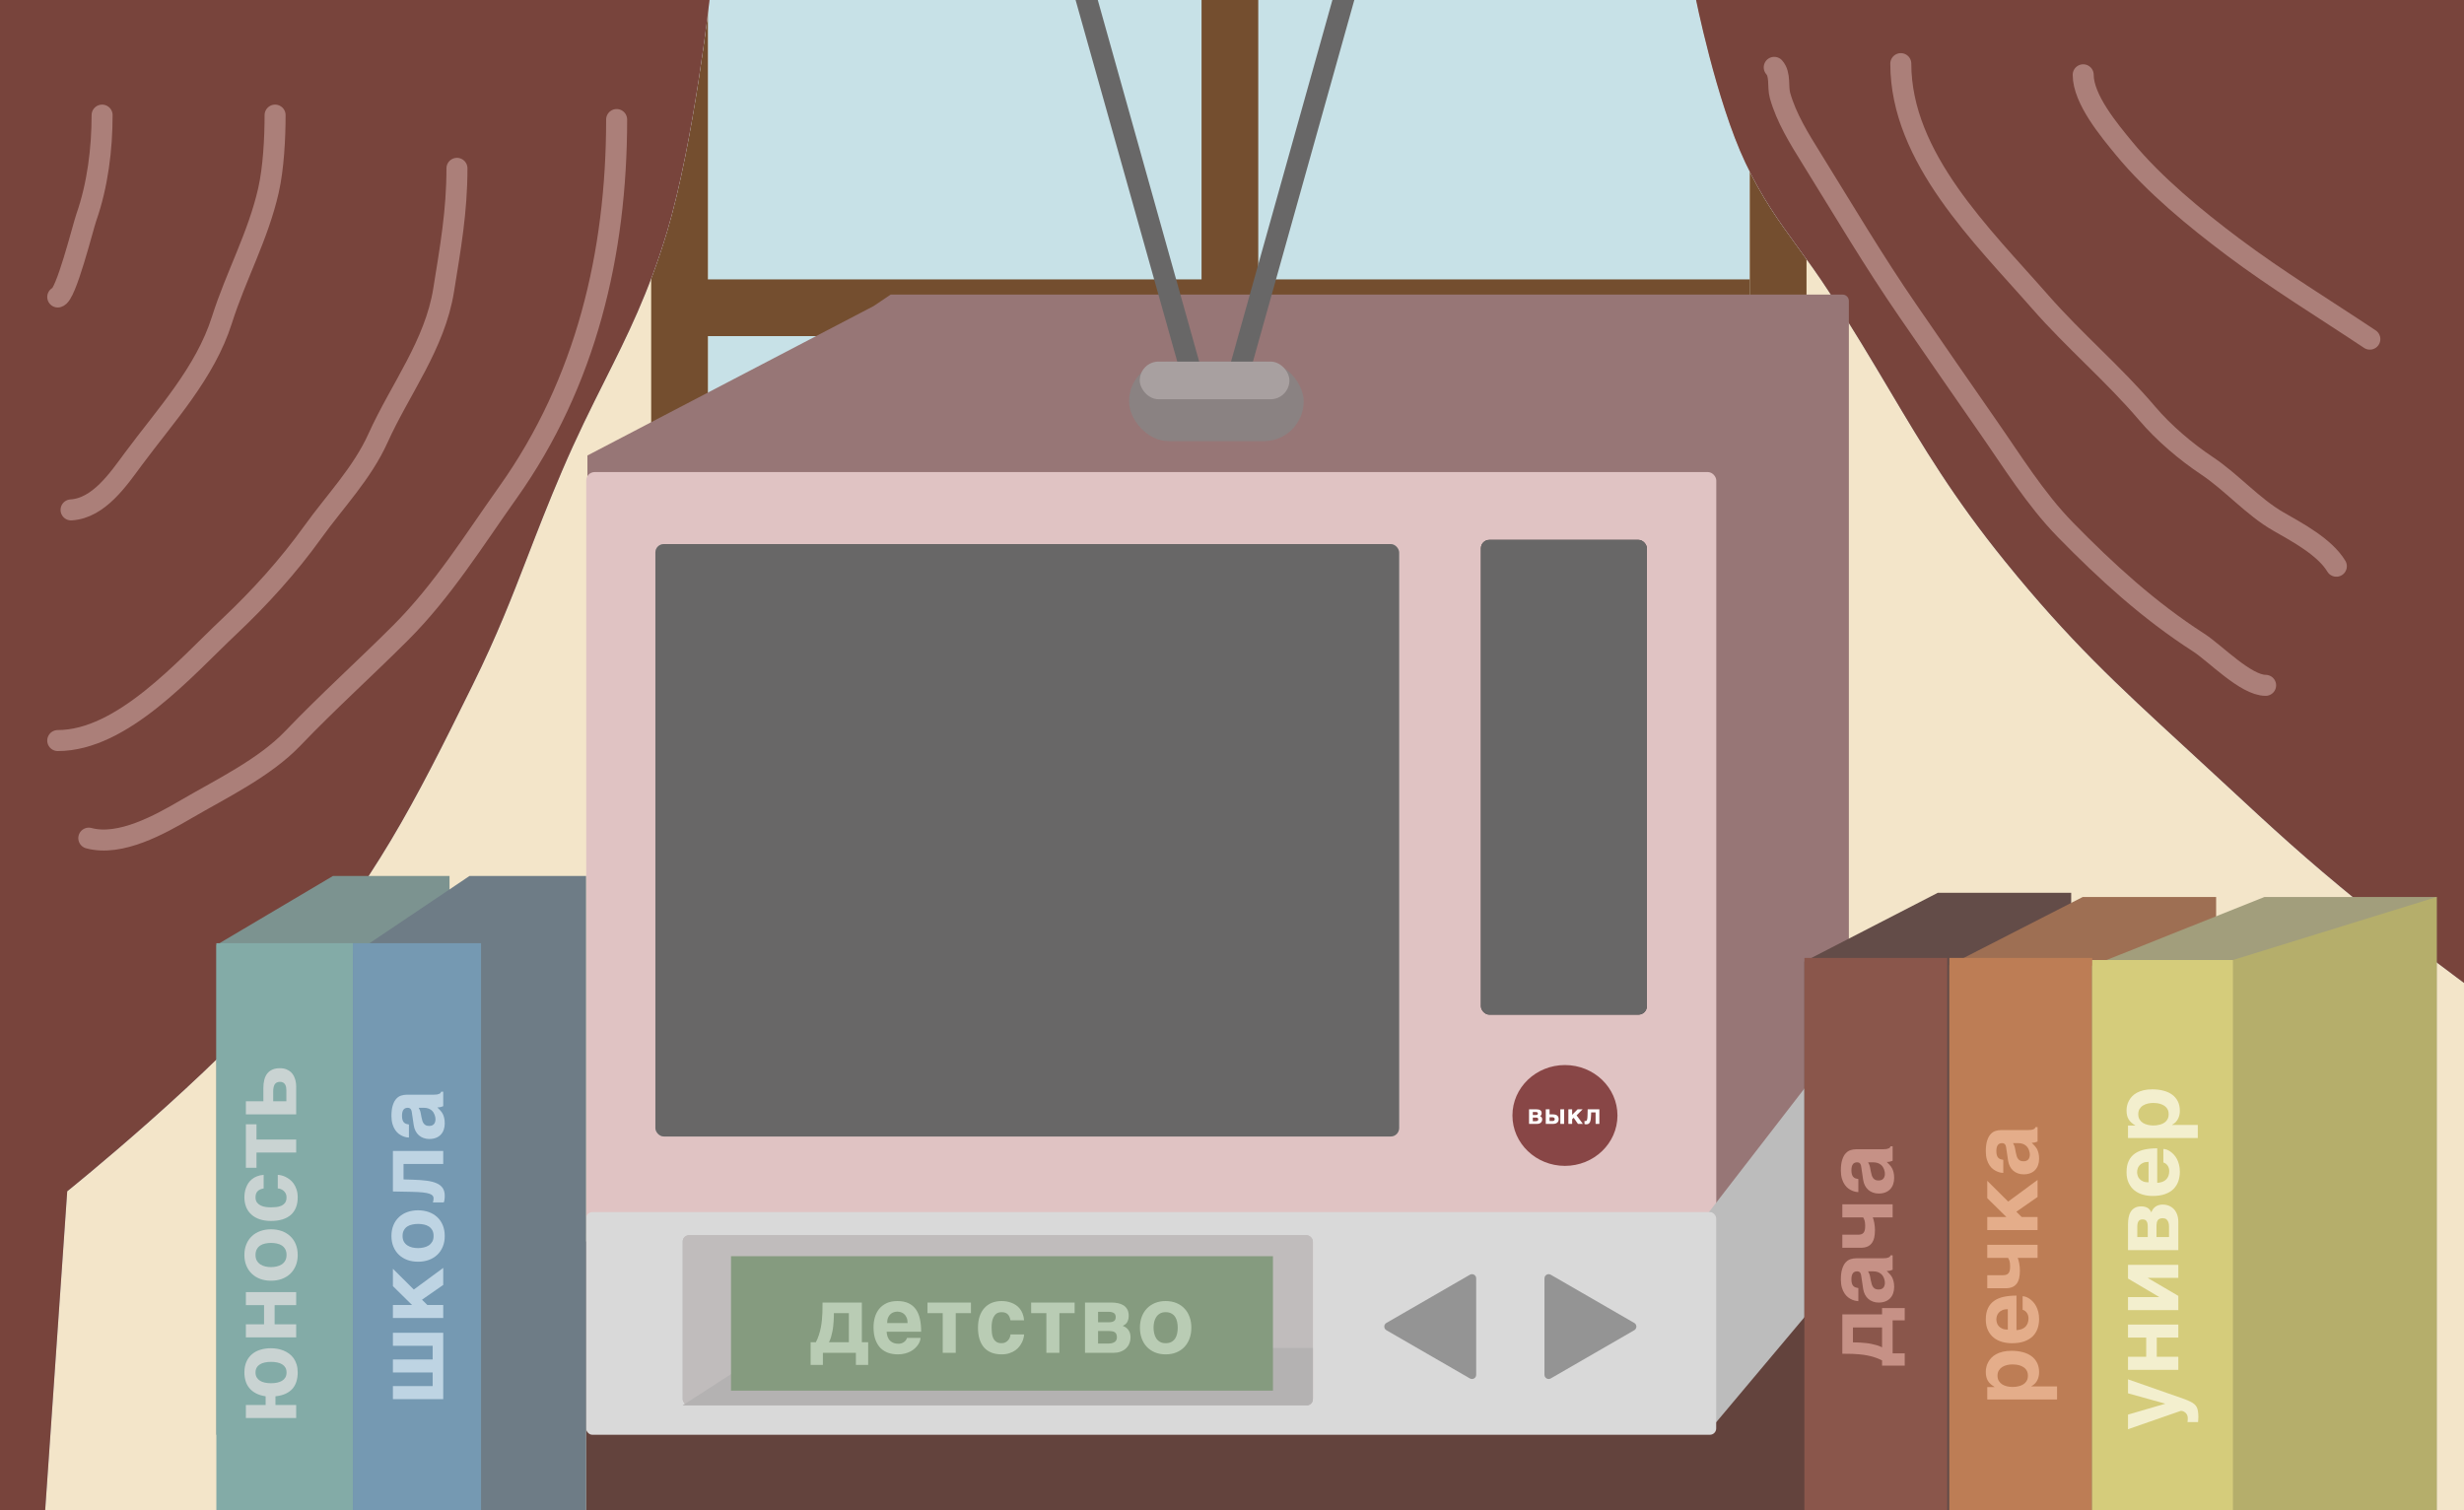 <svg width="1173" height="719" viewBox="0 0 1173 719" fill="none" xmlns="http://www.w3.org/2000/svg">
<rect x="0" y="0" width="1173" height="719" fill="#333333" stroke="none"/>
<g clip-path="url(#clip0_2057_4704)">
<rect width="1173" height="719" fill="#854848"/>
<rect x="-1" y="-2" width="1174" height="721" fill="#F3E5C9"/>
<rect x="337" y="-2" width="496" height="499" fill="#C7E1E7"/>
<rect x="335" y="160" width="27" height="498" transform="rotate(-90 335 160)" fill="#744E2F"/>
<rect x="310" y="-4" width="27" height="489" fill="#744E2F"/>
<rect x="833" y="-2" width="27" height="489" fill="#744E2F"/>
<path fill-rule="evenodd" clip-rule="evenodd" d="M338 -2H-1V719H21.5L32 567.104C32 567.104 101.296 511.438 137.5 467.865C179.009 417.907 196.197 384.507 225 326.096C236.695 302.379 243.67 284.339 251.236 264.771C255.987 252.486 260.97 239.598 267.5 224.325C274.611 207.694 281.418 194.113 287.883 181.213C298.785 159.459 308.717 139.643 317.5 110.403C330.329 67.697 338 -2 338 -2Z" fill="white"/>
<path fill-rule="evenodd" clip-rule="evenodd" d="M338 -2H-1V719H21.5L32 567.104C32 567.104 101.296 511.438 137.5 467.865C179.009 417.907 196.197 384.507 225 326.096C236.695 302.379 243.67 284.339 251.236 264.771C255.987 252.486 260.97 239.598 267.5 224.325C274.611 207.694 281.418 194.113 287.883 181.213C298.785 159.459 308.717 139.643 317.5 110.403C330.329 67.697 338 -2 338 -2Z" fill="#AEAEAE"/>
<path fill-rule="evenodd" clip-rule="evenodd" d="M338 -2H-1V719H21.5L32 567.104C32 567.104 101.296 511.438 137.5 467.865C179.009 417.907 196.197 384.507 225 326.096C236.695 302.379 243.67 284.339 251.236 264.771C255.987 252.486 260.97 239.598 267.5 224.325C274.611 207.694 281.418 194.113 287.883 181.213C298.785 159.459 308.717 139.643 317.5 110.403C330.329 67.697 338 -2 338 -2Z" fill="#78443C"/>
<rect x="279" y="591" width="601" height="128" fill="white"/>
<rect x="279" y="591" width="601" height="128" fill="#AEAEAE"/>
<rect x="279" y="591" width="601" height="128" fill="#63433D"/>
<path fill-rule="evenodd" clip-rule="evenodd" d="M1175 -2H807C807 -2 816.982 48.126 830.91 77.492C838.908 94.357 846.821 105.23 855.694 117.422C860.445 123.95 865.471 130.857 870.932 139.263C882.138 156.512 891.075 171.551 899.517 185.756C915.597 212.814 929.879 236.846 954.616 267.362C985.26 305.167 1007.99 326.071 1039.94 355.459C1045.65 360.71 1051.65 366.233 1058.05 372.171C1083.02 395.349 1097.08 408.342 1123.54 429.891C1143.17 445.876 1175 469.384 1175 469.384V-2Z" fill="white"/>
<path fill-rule="evenodd" clip-rule="evenodd" d="M1175 -2H807C807 -2 816.982 48.126 830.91 77.492C838.908 94.357 846.821 105.23 855.694 117.422C860.445 123.95 865.471 130.857 870.932 139.263C882.138 156.512 891.075 171.551 899.517 185.756C915.597 212.814 929.879 236.846 954.616 267.362C985.26 305.167 1007.99 326.071 1039.94 355.459C1045.65 360.71 1051.65 366.233 1058.05 372.171C1083.02 395.349 1097.08 408.342 1123.54 429.891C1143.17 445.876 1175 469.384 1175 469.384V-2Z" fill="#AEAEAE"/>
<path fill-rule="evenodd" clip-rule="evenodd" d="M1175 -2H807C807 -2 816.982 48.126 830.91 77.492C838.908 94.357 846.821 105.23 855.694 117.422C860.445 123.95 865.471 130.857 870.932 139.263C882.138 156.512 891.075 171.551 899.517 185.756C915.597 212.814 929.879 236.846 954.616 267.362C985.26 305.167 1007.99 326.071 1039.94 355.459C1045.65 360.71 1051.65 366.233 1058.05 372.171C1083.02 395.349 1097.08 408.342 1123.54 429.891C1143.17 445.876 1175 469.384 1175 469.384V-2Z" fill="#78443C"/>
<rect x="572" y="-3" width="27" height="499" fill="#744E2F"/>
<path d="M880.161 509.929V143.229C880.161 141.573 878.818 140.229 877.161 140.229H424.026L415.934 145.672L279.646 216.825V587.735C279.646 589.392 280.99 590.735 282.646 590.735H818.652L880.161 509.929Z" fill="#977676"/>
<rect x="279.082" y="224.721" width="537.963" height="365.992" rx="4" fill="#E0C3C3"/>
<rect x="312" y="259" width="354.063" height="282.008" rx="4" fill="#B9B5B5"/>
<rect x="312" y="259" width="354.063" height="282.008" rx="4" fill="#686767"/>
<rect x="705" y="257" width="79" height="226" rx="4" fill="#3A3939"/>
<rect x="705" y="257" width="79" height="226" rx="4" fill="#686767"/>
<rect x="537.494" y="172.124" width="83.122" height="37.876" rx="18.938" fill="#8A8282"/>
<path fill-rule="evenodd" clip-rule="evenodd" d="M511.536 -1.784L563.908 184.457L573.343 180.905L522.157 -1.606L511.536 -1.784Z" fill="#686767"/>
<path fill-rule="evenodd" clip-rule="evenodd" d="M593.018 184.467L645.218 -1.758L634.739 -1.583L583.584 180.914L593.018 184.467Z" fill="#686767"/>
<rect x="542.584" y="172.124" width="71.248" height="17.941" rx="8.971" fill="#A8A0A0"/>
<path d="M812 580.024C812 579.36 812.22 578.715 812.626 578.19L874.626 497.954C876.376 495.69 880 496.928 880 499.789V600.966C880 601.672 879.751 602.355 879.297 602.896L817.297 676.695C815.496 678.839 812 677.565 812 674.765V580.024Z" fill="#BCBCBC"/>
<rect x="279" y="577" width="538" height="106" rx="3" fill="#D9D9D9"/>
<rect x="325" y="588" width="300" height="81" rx="3" fill="#C0BCBC"/>
<rect x="325" y="588" width="300" height="81" rx="3" fill="#C0BCBC"/>
<path fill-rule="evenodd" clip-rule="evenodd" d="M622 669C623.657 669 625 667.657 625 666V641.686H368.144C367.566 641.686 367.001 641.853 366.516 642.167L325 669H622Z" fill="#C0BCBC"/>
<path fill-rule="evenodd" clip-rule="evenodd" d="M622 669C623.657 669 625 667.657 625 666V641.686H368.144C367.566 641.686 367.001 641.853 366.516 642.167L325 669H622Z" fill="#B4B2B2"/>
<path d="M214 683V417H158.5L103 449.871V683H214Z" fill="#7C9390"/>
<rect x="103" y="449" width="65" height="270" fill="#83ABA7"/>
<path d="M279 719V417H223.5L168 454.319V719H279Z" fill="#6E7C86"/>
<rect x="168" y="449" width="61" height="270" fill="#7599B2"/>
<path fill-rule="evenodd" clip-rule="evenodd" d="M986 425H922.5L859 457.723V719H986V425Z" fill="#634C48"/>
<rect x="859" y="456" width="68" height="263" fill="#8A564B"/>
<path fill-rule="evenodd" clip-rule="evenodd" d="M1055 427H991.5L928 459.5V719H1055V427Z" fill="#9E6F53"/>
<rect x="928" y="456" width="68" height="263" fill="#BD7D55"/>
<path fill-rule="evenodd" clip-rule="evenodd" d="M1160 427H1078L996 459.723V721H1160V427Z" fill="#A29E7C"/>
<path fill-rule="evenodd" clip-rule="evenodd" d="M1160 427L1063 457L996 459.723V721H1160V427Z" fill="#B5AE6B"/>
<rect x="996" y="457" width="67" height="263" fill="#D5CC7B"/>
<path d="M844.631 32.065C847.711 35.53 846.178 41.134 847.388 45.455C850.375 56.124 856.55 66.036 862.352 75.385C877.462 99.728 892.064 124.457 908.33 148.044C920.886 166.25 933.381 184.464 946.038 202.587C957.774 219.39 968.853 237.479 983.253 252.207C1002.74 272.14 1023.09 290.716 1046.66 305.864C1054.55 310.939 1069.07 326.244 1078.56 326.244" stroke="#AB7F79" stroke-width="10" stroke-linecap="round"/>
<path d="M904.885 30.294C904.885 75.184 943.899 112.463 971.242 143.712C987.477 162.266 1006.36 178.167 1022.24 196.877C1030.02 206.043 1040.58 215.012 1050.6 221.687C1062.47 229.6 1072.46 241.299 1084.66 248.27C1093.71 253.442 1106.76 260.429 1112.23 269.536" stroke="#AB7F79" stroke-width="10" stroke-linecap="round"/>
<path d="M991.721 35.61C991.721 47.268 1004.15 62.066 1011.21 70.66C1025.45 87.967 1045.18 104.157 1063 117.524C1084.1 133.347 1106.46 146.953 1128.18 161.434" stroke="#AB7F79" stroke-width="10" stroke-linecap="round"/>
<path d="M42.273 398.989C57.302 403.035 76.122 392.499 88.728 385.146C105.431 375.402 125.931 365.565 139.407 351.477C155.896 334.238 173.89 318.05 190.789 301.15C210.749 281.191 225.545 257.306 241.82 234.4C279.043 182.011 293.554 120.469 293.554 56.907" stroke="#AB7F79" stroke-width="10" stroke-linecap="round"/>
<path d="M27.491 352.533C58.26 352.533 88.266 317.906 109.023 298.335C123.678 284.517 137.152 269.644 148.909 253.287C159.61 238.399 172.376 225.349 179.997 208.474C190.521 185.17 207.044 164.072 211.202 138.087C214.416 117.993 217.536 100.8 217.536 80.135" stroke="#AB7F79" stroke-width="10" stroke-linecap="round"/>
<path d="M33.826 242.729C47.055 241.951 56.424 228.007 63.506 218.446C78.887 197.682 97.627 177.58 105.621 152.399C112.365 131.155 122.843 112.472 127.793 90.693C130.232 79.961 130.96 65.66 130.96 54.796" stroke="#AB7F79" stroke-width="10" stroke-linecap="round"/>
<path d="M27.491 141.372C31.38 140.886 39.47 108.135 41.099 103.48C46.475 88.123 48.607 70.929 48.607 54.796" stroke="#AB7F79" stroke-width="10" stroke-linecap="round"/>
<path d="M116.347 653.347C116.347 651.354 116.676 649.633 117.335 648.183C117.98 646.733 118.874 645.539 120.016 644.602C121.159 643.649 122.499 642.946 124.037 642.492C125.575 642.038 127.223 641.811 128.981 641.811C129.992 641.811 131.01 641.899 132.035 642.075C133.046 642.25 134.027 642.529 134.979 642.91C135.917 643.291 136.796 643.781 137.616 644.382C138.437 644.982 139.154 645.708 139.77 646.557C140.37 647.407 140.846 648.396 141.198 649.523C141.549 650.651 141.725 651.926 141.725 653.347C141.725 654.797 141.542 656.167 141.176 657.456C140.81 658.745 140.216 659.895 139.396 660.905C138.561 661.901 137.47 662.729 136.122 663.388C134.774 664.047 133.112 664.479 131.134 664.685V668.815H141V675.034H117.05V668.815H126.454V664.685C124.696 664.421 123.18 663.959 121.906 663.3C120.631 662.641 119.584 661.821 118.764 660.839C117.929 659.858 117.321 658.737 116.94 657.478C116.544 656.203 116.347 654.826 116.347 653.347ZM131.947 658.181C132.855 657.99 133.639 657.69 134.298 657.28C134.958 656.87 135.478 656.342 135.858 655.698C136.225 655.039 136.408 654.255 136.408 653.347C136.408 652.438 136.225 651.662 135.858 651.018C135.478 650.373 134.958 649.853 134.298 649.458C133.639 649.047 132.863 648.754 131.969 648.579C131.061 648.388 130.08 648.293 129.025 648.293C127.985 648.293 127.018 648.388 126.125 648.579C125.216 648.754 124.433 649.047 123.773 649.458C123.114 649.853 122.594 650.373 122.213 651.018C121.833 651.662 121.642 652.438 121.642 653.347C121.642 654.255 121.833 655.039 122.213 655.698C122.594 656.342 123.114 656.87 123.773 657.28C124.433 657.69 125.216 657.99 126.125 658.181C127.018 658.371 127.985 658.466 129.025 658.466C130.08 658.466 131.054 658.371 131.947 658.181ZM130.739 621.289V630.43H141V636.648H117.05V630.43H125.707L125.707 621.289H117.05V615.093H141V621.289H130.739ZM140.78 602.526C140.15 604.034 139.271 605.324 138.144 606.393C137.016 607.448 135.675 608.261 134.123 608.832C132.57 609.388 130.871 609.667 129.025 609.667C127.179 609.667 125.48 609.388 123.927 608.832C122.375 608.261 121.042 607.448 119.928 606.393C118.8 605.324 117.921 604.034 117.292 602.526C116.662 601.017 116.347 599.318 116.347 597.428C116.347 595.509 116.662 593.795 117.292 592.286C117.921 590.763 118.8 589.481 119.928 588.441C121.042 587.387 122.375 586.581 123.927 586.024C125.48 585.468 127.179 585.189 129.025 585.189C130.871 585.189 132.57 585.468 134.123 586.024C135.675 586.581 137.016 587.387 138.144 588.441C139.271 589.481 140.15 590.763 140.78 592.286C141.41 593.795 141.725 595.509 141.725 597.428C141.725 599.318 141.41 601.017 140.78 602.526ZM131.706 602.877C132.599 602.687 133.397 602.365 134.101 601.91C134.789 601.456 135.346 600.863 135.771 600.131C136.195 599.398 136.408 598.497 136.408 597.428C136.408 596.315 136.203 595.392 135.792 594.659C135.368 593.912 134.818 593.319 134.145 592.88C133.456 592.44 132.672 592.133 131.793 591.957C130.9 591.766 129.977 591.671 129.025 591.671C128.087 591.671 127.172 591.766 126.278 591.957C125.385 592.133 124.601 592.44 123.927 592.88C123.239 593.319 122.689 593.912 122.279 594.659C121.854 595.392 121.642 596.315 121.642 597.428C121.642 598.497 121.854 599.398 122.279 600.131C122.704 600.863 123.268 601.456 123.971 601.91C124.66 602.365 125.451 602.694 126.344 602.899C127.223 603.09 128.117 603.185 129.025 603.185C129.933 603.185 130.827 603.082 131.706 602.877ZM136.408 569.963C136.408 569.245 136.269 568.623 135.99 568.095C135.697 567.568 135.338 567.129 134.914 566.777C134.489 566.425 134.035 566.169 133.551 566.008C133.068 565.832 132.628 565.744 132.233 565.744V559.262C132.628 559.262 133.141 559.336 133.771 559.482C134.401 559.614 135.067 559.841 135.771 560.163C136.474 560.486 137.184 560.918 137.902 561.46C138.605 561.987 139.242 562.654 139.813 563.459C140.37 564.25 140.824 565.18 141.176 566.25C141.542 567.319 141.725 568.557 141.725 569.963C141.725 571.794 141.447 573.413 140.89 574.819C140.333 576.211 139.521 577.383 138.451 578.335C137.367 579.272 136.034 579.99 134.452 580.488C132.87 580.971 131.061 581.213 129.025 581.213C126.989 581.213 125.187 580.949 123.62 580.422C122.038 579.88 120.712 579.118 119.643 578.137C118.559 577.155 117.738 575.976 117.182 574.599C116.625 573.208 116.347 571.662 116.347 569.963C116.347 569.231 116.405 568.476 116.522 567.7C116.64 566.909 116.845 566.133 117.138 565.371C117.416 564.609 117.782 563.884 118.236 563.196C118.69 562.492 119.262 561.87 119.95 561.328C120.624 560.771 121.422 560.317 122.345 559.966C123.253 559.599 124.308 559.365 125.509 559.262V565.744C124.879 565.862 124.33 566.023 123.861 566.228C123.378 566.433 122.975 566.704 122.653 567.041C122.316 567.363 122.067 567.766 121.906 568.249C121.73 568.718 121.642 569.289 121.642 569.963C121.642 571.003 121.884 571.838 122.367 572.468C122.851 573.083 123.458 573.559 124.191 573.896C124.923 574.233 125.722 574.46 126.586 574.577C127.45 574.68 128.263 574.731 129.025 574.731C129.816 574.731 130.651 574.687 131.53 574.599C132.394 574.511 133.192 574.306 133.925 573.984C134.643 573.662 135.236 573.186 135.705 572.556C136.173 571.926 136.408 571.062 136.408 569.963ZM117.05 535.203H122.104V542.454H141V548.65H122.104V555.901H117.05V535.203ZM140.934 515.978C140.978 516.535 141 516.959 141 517.252V530.48H117.05V524.262H125.377V517.912C125.377 516.432 125.531 515.114 125.839 513.957C126.146 512.785 126.623 511.796 127.267 510.99C127.912 510.185 128.732 509.569 129.728 509.145C130.709 508.72 131.874 508.507 133.222 508.507C134.438 508.507 135.478 508.683 136.342 509.035C137.206 509.386 137.931 509.84 138.517 510.397C139.088 510.939 139.542 511.547 139.879 512.221C140.202 512.895 140.451 513.554 140.626 514.198C140.788 514.843 140.89 515.436 140.934 515.978ZM130.695 516.33C130.46 516.754 130.299 517.245 130.211 517.802C130.109 518.344 130.058 518.922 130.058 519.538V524.262H136.32V519.01C136.32 518.527 136.283 518.051 136.21 517.582C136.122 517.099 135.968 516.667 135.749 516.286C135.514 515.89 135.199 515.575 134.804 515.341C134.394 515.106 133.866 514.989 133.222 514.989C132.592 514.989 132.072 515.114 131.662 515.363C131.251 515.597 130.929 515.919 130.695 516.33Z" fill="#C9D3D2"/>
<path d="M946.335 657.289C945.999 656.717 945.75 656.087 945.588 655.399C945.427 654.696 945.347 653.905 945.347 653.026C945.347 652.293 945.435 651.539 945.61 650.763C945.786 649.986 946.072 649.232 946.467 648.5C946.848 647.752 947.354 647.049 947.983 646.39C948.599 645.731 949.36 645.152 950.269 644.654C951.177 644.156 952.239 643.761 953.455 643.468C954.656 643.175 956.033 643.028 957.585 643.028C959.519 643.028 961.292 643.241 962.903 643.666C964.514 644.076 965.898 644.706 967.056 645.555C968.213 646.39 969.114 647.452 969.758 648.741C970.403 650.016 970.725 651.517 970.725 653.246C970.725 653.846 970.667 654.454 970.549 655.069C970.432 655.685 970.234 656.285 969.956 656.871C969.678 657.457 969.304 658.014 968.835 658.541C968.352 659.054 967.751 659.508 967.034 659.903V659.991H979.272V666.209H946.05V660.277H949.478V660.189C948.76 659.764 948.145 659.317 947.632 658.849C947.104 658.38 946.672 657.86 946.335 657.289ZM964.089 658.277C964.485 657.882 964.807 657.406 965.056 656.849C965.291 656.292 965.408 655.633 965.408 654.872C965.408 654.11 965.291 653.451 965.056 652.894C964.807 652.337 964.485 651.861 964.089 651.466C963.694 651.07 963.24 650.748 962.727 650.499C962.214 650.235 961.687 650.03 961.145 649.884C960.588 649.737 960.046 649.642 959.519 649.598C958.977 649.54 958.479 649.51 958.025 649.51C957.19 649.51 956.348 649.605 955.498 649.796C954.648 649.986 953.887 650.294 953.213 650.719C952.539 651.129 951.99 651.678 951.565 652.367C951.14 653.055 950.928 653.89 950.928 654.872C950.928 655.868 951.14 656.71 951.565 657.398C951.99 658.072 952.539 658.622 953.213 659.046C953.887 659.457 954.648 659.757 955.498 659.947C956.348 660.138 957.19 660.233 958.025 660.233C958.479 660.233 958.977 660.211 959.519 660.167C960.046 660.108 960.588 660.006 961.145 659.859C961.687 659.713 962.214 659.515 962.727 659.266C963.24 659.002 963.694 658.673 964.089 658.277ZM970.022 632.372C969.539 633.779 968.784 635.009 967.759 636.064C966.719 637.104 965.378 637.924 963.738 638.525C962.097 639.125 960.105 639.426 957.761 639.426C956.135 639.426 954.575 639.213 953.081 638.788C951.572 638.349 950.247 637.675 949.104 636.767C947.961 635.844 947.053 634.672 946.379 633.251C945.691 631.816 945.347 630.095 945.347 628.088C945.347 625.964 945.698 624.177 946.401 622.726C947.09 621.276 948.071 620.112 949.346 619.233C950.62 618.339 952.158 617.702 953.96 617.321C955.762 616.94 957.761 616.75 959.958 616.75V633.163C960.178 633.163 960.471 633.142 960.837 633.098C961.204 633.054 961.599 632.966 962.024 632.834C962.449 632.702 962.881 632.512 963.32 632.263C963.745 632.014 964.133 631.684 964.485 631.274C964.836 630.849 965.122 630.336 965.342 629.736C965.562 629.121 965.671 628.388 965.671 627.538C965.671 627.099 965.613 626.667 965.496 626.242C965.364 625.803 965.181 625.4 964.946 625.034C964.697 624.667 964.404 624.352 964.067 624.089C963.716 623.81 963.32 623.613 962.881 623.496V617.058C963.32 617.058 963.826 617.153 964.397 617.343C964.954 617.534 965.525 617.827 966.111 618.222C966.682 618.603 967.246 619.086 967.803 619.672C968.359 620.258 968.857 620.954 969.297 621.76C969.722 622.565 970.066 623.481 970.33 624.506C970.593 625.517 970.725 626.645 970.725 627.89C970.725 629.487 970.491 630.981 970.022 632.372ZM951.499 631.274C951.924 631.757 952.488 632.16 953.191 632.482C953.894 632.79 954.773 632.944 955.828 632.944V623.21C954.773 623.21 953.894 623.371 953.191 623.693C952.488 624.001 951.931 624.396 951.521 624.88C951.096 625.349 950.803 625.869 950.642 626.44C950.466 627.011 950.378 627.56 950.378 628.088C950.378 628.6 950.466 629.142 950.642 629.714C950.803 630.285 951.089 630.805 951.499 631.274ZM960.903 599.876C961.035 600.33 961.152 600.835 961.255 601.392C961.357 601.934 961.438 602.505 961.497 603.106C961.555 603.692 961.584 604.256 961.584 604.798C961.584 606.16 961.467 607.368 961.233 608.423C960.984 609.478 960.588 610.364 960.046 611.082C959.504 611.8 958.801 612.342 957.937 612.708C957.058 613.074 955.981 613.257 954.707 613.257H946.05V607.039H953.477C954.165 607.039 954.729 606.958 955.168 606.797C955.608 606.621 955.959 606.358 956.223 606.006C956.487 605.655 956.67 605.215 956.772 604.688C956.875 604.16 956.926 603.538 956.926 602.82C956.926 601.751 956.831 600.901 956.641 600.271C956.436 599.641 956.208 599.151 955.959 598.799H946.05V592.581H970V598.799H960.552C960.669 599.063 960.786 599.422 960.903 599.876ZM970 561.688V569.796L959.893 576.827L962.419 579.332H970V585.55H946.05V579.332H955.146L946.05 570.367V562.106L956.003 571.993L970 561.688ZM955.059 546.374C955.029 546.154 954.985 545.92 954.927 545.671C954.868 545.407 954.773 545.166 954.641 544.946C954.495 544.726 954.304 544.543 954.07 544.397C953.821 544.25 953.491 544.177 953.081 544.177C952.686 544.177 952.327 544.243 952.004 544.375C951.667 544.492 951.382 544.697 951.147 544.99C950.898 545.283 950.708 545.678 950.576 546.176C950.444 546.66 950.378 547.268 950.378 548C950.378 548.835 950.466 549.509 950.642 550.022C950.803 550.52 951.038 550.915 951.345 551.208C951.638 551.501 951.99 551.713 952.4 551.845C952.795 551.977 953.22 552.072 953.674 552.131V558.349C953.381 558.349 952.979 558.305 952.466 558.217C951.938 558.115 951.367 557.939 950.752 557.69C950.137 557.426 949.514 557.067 948.884 556.613C948.254 556.145 947.683 555.537 947.17 554.79C946.643 554.028 946.211 553.105 945.874 552.021C945.537 550.937 945.361 549.641 945.347 548.132C945.347 545.993 945.566 544.265 946.006 542.946C946.431 541.613 946.995 540.581 947.698 539.848C948.386 539.101 949.163 538.603 950.027 538.354C950.876 538.09 951.726 537.959 952.576 537.959H965.276C965.994 537.959 966.587 537.922 967.056 537.849C967.51 537.761 967.876 537.651 968.154 537.519C968.418 537.387 968.616 537.241 968.748 537.08C968.865 536.904 968.953 536.721 969.011 536.53H970V543.408C969.722 543.525 969.355 543.657 968.901 543.803C968.433 543.935 967.869 544.001 967.209 544.001C967.708 544.484 968.169 544.961 968.594 545.429C969.019 545.883 969.392 546.396 969.714 546.967C970.022 547.539 970.264 548.198 970.439 548.945C970.63 549.692 970.725 550.593 970.725 551.648C970.725 552.717 970.564 553.706 970.242 554.614C969.934 555.507 969.473 556.284 968.857 556.943C968.242 557.602 967.473 558.115 966.55 558.481C965.627 558.847 964.558 559.03 963.342 559.03C962.361 559.03 961.453 558.877 960.618 558.569C959.768 558.261 959.028 557.829 958.398 557.273C957.754 556.701 957.227 556.013 956.816 555.207C956.392 554.387 956.106 553.471 955.959 552.461L955.059 546.374ZM966.133 550.9C966.25 550.52 966.309 550.109 966.309 549.67C966.309 549.436 966.287 549.135 966.243 548.769C966.184 548.403 966.082 548.015 965.935 547.605C965.789 547.194 965.591 546.784 965.342 546.374C965.078 545.964 964.741 545.598 964.331 545.275C963.921 544.953 963.423 544.69 962.837 544.484C962.236 544.279 961.533 544.177 960.728 544.177H958.311C958.516 544.558 958.706 544.939 958.882 545.319C959.043 545.7 959.182 546.206 959.299 546.836L959.607 548.483C959.739 549.201 959.893 549.831 960.068 550.373C960.244 550.915 960.479 551.369 960.771 551.735C961.05 552.087 961.394 552.358 961.804 552.548C962.214 552.724 962.727 552.812 963.342 552.812C963.855 552.812 964.302 552.732 964.683 552.57C965.049 552.409 965.356 552.19 965.605 551.911C965.84 551.618 966.016 551.281 966.133 550.9Z" fill="#E4AD8A"/>
<path d="M187.05 634.437H211V666.034H187.05V659.815H205.968V653.333H187.05V647.137H205.968V640.655H187.05V634.437ZM211 603.566V611.674L200.893 618.705L203.419 621.21H211V627.429H187.05V621.21H196.146L187.05 612.246V603.984L197.003 613.871L211 603.566ZM210.78 593.482C210.15 594.991 209.271 596.28 208.144 597.349C207.016 598.404 205.675 599.217 204.123 599.788C202.57 600.345 200.871 600.623 199.025 600.623C197.179 600.623 195.48 600.345 193.927 599.788C192.375 599.217 191.042 598.404 189.928 597.349C188.8 596.28 187.921 594.991 187.292 593.482C186.662 591.973 186.347 590.274 186.347 588.384C186.347 586.465 186.662 584.751 187.292 583.242C187.921 581.719 188.8 580.437 189.928 579.397C191.042 578.343 192.375 577.537 193.927 576.98C195.48 576.424 197.179 576.145 199.025 576.145C200.871 576.145 202.57 576.424 204.123 576.98C205.675 577.537 207.016 578.343 208.144 579.397C209.271 580.437 210.15 581.719 210.78 583.242C211.41 584.751 211.725 586.465 211.725 588.384C211.725 590.274 211.41 591.973 210.78 593.482ZM201.706 593.833C202.599 593.643 203.397 593.321 204.101 592.867C204.789 592.412 205.346 591.819 205.771 591.087C206.195 590.354 206.408 589.453 206.408 588.384C206.408 587.271 206.203 586.348 205.792 585.616C205.368 584.868 204.818 584.275 204.145 583.836C203.456 583.396 202.672 583.089 201.793 582.913C200.9 582.722 199.977 582.627 199.025 582.627C198.087 582.627 197.172 582.722 196.278 582.913C195.385 583.089 194.601 583.396 193.927 583.836C193.239 584.275 192.689 584.868 192.279 585.616C191.854 586.348 191.642 587.271 191.642 588.384C191.642 589.453 191.854 590.354 192.279 591.087C192.704 591.819 193.268 592.412 193.971 592.867C194.66 593.321 195.451 593.65 196.344 593.855C197.223 594.046 198.117 594.141 199.025 594.141C199.933 594.141 200.827 594.038 201.706 593.833ZM192.104 561.446L196.564 561.578C199.069 561.652 201.266 561.813 203.156 562.062C205.045 562.311 206.627 562.721 207.902 563.292C209.162 563.849 210.114 564.611 210.758 565.577C211.403 566.529 211.725 567.753 211.725 569.247C211.725 569.95 211.681 570.565 211.593 571.092C211.52 571.62 211.41 572.052 211.264 572.389H206.056C206.144 572.184 206.225 571.927 206.298 571.62C206.371 571.298 206.408 570.909 206.408 570.455C206.408 569.987 206.269 569.569 205.99 569.203C205.697 568.837 205.177 568.522 204.43 568.258C203.668 567.994 202.621 567.789 201.288 567.643C199.955 567.496 198.234 567.401 196.125 567.357L187.05 567.181V547.911H211V554.108H192.104V561.446ZM196.059 529.543C196.029 529.323 195.985 529.089 195.927 528.84C195.868 528.576 195.773 528.335 195.641 528.115C195.495 527.895 195.304 527.712 195.07 527.566C194.821 527.419 194.491 527.346 194.081 527.346C193.686 527.346 193.327 527.412 193.004 527.544C192.667 527.661 192.382 527.866 192.147 528.159C191.898 528.452 191.708 528.847 191.576 529.345C191.444 529.829 191.378 530.437 191.378 531.169C191.378 532.004 191.466 532.678 191.642 533.191C191.803 533.689 192.038 534.084 192.345 534.377C192.638 534.67 192.99 534.882 193.4 535.014C193.795 535.146 194.22 535.241 194.674 535.3V541.518C194.381 541.518 193.979 541.474 193.466 541.386C192.938 541.284 192.367 541.108 191.752 540.859C191.137 540.595 190.514 540.236 189.884 539.782C189.254 539.314 188.683 538.706 188.17 537.959C187.643 537.197 187.211 536.274 186.874 535.19C186.537 534.106 186.361 532.81 186.347 531.301C186.347 529.162 186.566 527.434 187.006 526.115C187.431 524.782 187.995 523.75 188.698 523.017C189.386 522.27 190.163 521.772 191.027 521.523C191.876 521.259 192.726 521.128 193.576 521.128H206.276C206.994 521.128 207.587 521.091 208.056 521.018C208.51 520.93 208.876 520.82 209.154 520.688C209.418 520.556 209.616 520.41 209.748 520.249C209.865 520.073 209.953 519.89 210.011 519.699H211V526.577C210.722 526.694 210.355 526.826 209.901 526.972C209.433 527.104 208.869 527.17 208.209 527.17C208.708 527.653 209.169 528.129 209.594 528.598C210.019 529.052 210.392 529.565 210.714 530.136C211.022 530.708 211.264 531.367 211.439 532.114C211.63 532.861 211.725 533.762 211.725 534.817C211.725 535.886 211.564 536.875 211.242 537.783C210.934 538.676 210.473 539.453 209.857 540.112C209.242 540.771 208.473 541.284 207.55 541.65C206.627 542.016 205.558 542.199 204.342 542.199C203.361 542.199 202.453 542.046 201.618 541.738C200.768 541.43 200.028 540.998 199.398 540.442C198.754 539.87 198.227 539.182 197.816 538.376C197.392 537.556 197.106 536.64 196.959 535.629L196.059 529.543ZM207.133 534.069C207.25 533.689 207.309 533.278 207.309 532.839C207.309 532.605 207.287 532.304 207.243 531.938C207.184 531.572 207.082 531.184 206.935 530.774C206.789 530.363 206.591 529.953 206.342 529.543C206.078 529.133 205.741 528.767 205.331 528.444C204.921 528.122 204.423 527.858 203.837 527.653C203.236 527.448 202.533 527.346 201.728 527.346H199.311C199.516 527.727 199.706 528.108 199.882 528.488C200.043 528.869 200.182 529.375 200.299 530.004L200.607 531.652C200.739 532.37 200.893 533 201.068 533.542C201.244 534.084 201.479 534.538 201.771 534.904C202.05 535.256 202.394 535.527 202.804 535.717C203.214 535.893 203.727 535.981 204.342 535.981C204.855 535.981 205.302 535.9 205.683 535.739C206.049 535.578 206.356 535.358 206.605 535.08C206.84 534.787 207.016 534.45 207.133 534.069Z" fill="#BED4E3"/>
<path d="M901 628.544V644.254H906.757V650.099H895.968V647.616C894.87 647.03 893.72 646.547 892.519 646.166C891.303 645.771 890.08 645.456 888.849 645.221C887.619 644.987 886.417 644.818 885.246 644.716C884.059 644.613 882.946 644.54 881.906 644.496C880.866 644.452 879.928 644.438 879.093 644.452C878.258 644.452 877.577 644.445 877.05 644.43V625.709H895.968V622.699H906.757V628.544H901ZM893.595 640.409C894.445 640.673 895.236 640.995 895.968 641.376V631.906H882.104V639.025C882.543 639.025 883.085 639.032 883.729 639.047C884.374 639.047 885.092 639.076 885.883 639.135C886.659 639.179 887.487 639.252 888.366 639.354C889.245 639.442 890.124 639.582 891.002 639.772C891.881 639.948 892.746 640.16 893.595 640.409ZM886.059 607.407C886.029 607.187 885.985 606.953 885.927 606.704C885.868 606.44 885.773 606.199 885.641 605.979C885.495 605.759 885.304 605.576 885.07 605.43C884.821 605.283 884.491 605.21 884.081 605.21C883.686 605.21 883.327 605.276 883.004 605.408C882.667 605.525 882.382 605.73 882.147 606.023C881.898 606.316 881.708 606.711 881.576 607.209C881.444 607.693 881.378 608.301 881.378 609.033C881.378 609.868 881.466 610.542 881.642 611.055C881.803 611.553 882.038 611.948 882.345 612.241C882.638 612.534 882.99 612.746 883.4 612.878C883.795 613.01 884.22 613.105 884.674 613.164V619.382C884.381 619.382 883.979 619.338 883.466 619.25C882.938 619.148 882.367 618.972 881.752 618.723C881.137 618.459 880.514 618.1 879.884 617.646C879.254 617.178 878.683 616.57 878.17 615.823C877.643 615.061 877.211 614.138 876.874 613.054C876.537 611.97 876.361 610.674 876.347 609.165C876.347 607.026 876.566 605.298 877.006 603.979C877.431 602.646 877.995 601.614 878.698 600.881C879.386 600.134 880.163 599.636 881.027 599.387C881.876 599.123 882.726 598.992 883.576 598.992H896.276C896.994 598.992 897.587 598.955 898.056 598.882C898.51 598.794 898.876 598.684 899.154 598.552C899.418 598.42 899.616 598.274 899.748 598.113C899.865 597.937 899.953 597.754 900.011 597.563H901V604.441C900.722 604.558 900.355 604.69 899.901 604.836C899.433 604.968 898.869 605.034 898.209 605.034C898.708 605.517 899.169 605.994 899.594 606.462C900.019 606.916 900.392 607.429 900.714 608C901.022 608.572 901.264 609.231 901.439 609.978C901.63 610.725 901.725 611.626 901.725 612.681C901.725 613.75 901.564 614.739 901.242 615.647C900.934 616.54 900.473 617.317 899.857 617.976C899.242 618.635 898.473 619.148 897.55 619.514C896.627 619.88 895.558 620.063 894.342 620.063C893.361 620.063 892.453 619.91 891.618 619.602C890.768 619.294 890.028 618.862 889.398 618.306C888.754 617.734 888.227 617.046 887.816 616.24C887.392 615.42 887.106 614.504 886.959 613.494L886.059 607.407ZM897.133 611.933C897.25 611.553 897.309 611.142 897.309 610.703C897.309 610.469 897.287 610.168 897.243 609.802C897.184 609.436 897.082 609.048 896.935 608.638C896.789 608.227 896.591 607.817 896.342 607.407C896.078 606.997 895.741 606.631 895.331 606.308C894.921 605.986 894.423 605.723 893.837 605.517C893.236 605.312 892.533 605.21 891.728 605.21H889.311C889.516 605.591 889.706 605.972 889.882 606.352C890.043 606.733 890.182 607.239 890.299 607.869L890.607 609.517C890.739 610.234 890.893 610.864 891.068 611.406C891.244 611.948 891.479 612.402 891.771 612.768C892.05 613.12 892.394 613.391 892.804 613.581C893.214 613.757 893.727 613.845 894.342 613.845C894.855 613.845 895.302 613.765 895.683 613.603C896.049 613.442 896.356 613.223 896.605 612.944C896.84 612.651 897.016 612.314 897.133 611.933ZM891.903 580.601C892.035 581.055 892.152 581.561 892.255 582.117C892.357 582.659 892.438 583.231 892.497 583.831C892.555 584.417 892.584 584.981 892.584 585.523C892.584 586.886 892.467 588.094 892.233 589.149C891.984 590.203 891.588 591.09 891.046 591.807C890.504 592.525 889.801 593.067 888.937 593.433C888.058 593.8 886.981 593.983 885.707 593.983H877.05V587.764H884.477C885.165 587.764 885.729 587.684 886.168 587.523C886.608 587.347 886.959 587.083 887.223 586.732C887.487 586.38 887.67 585.941 887.772 585.413C887.875 584.886 887.926 584.263 887.926 583.546C887.926 582.476 887.831 581.627 887.641 580.997C887.436 580.367 887.208 579.876 886.959 579.525H877.05V573.306H901V579.525H891.552C891.669 579.788 891.786 580.147 891.903 580.601ZM886.059 555.509C886.029 555.29 885.985 555.055 885.927 554.806C885.868 554.543 885.773 554.301 885.641 554.081C885.495 553.862 885.304 553.678 885.07 553.532C884.821 553.385 884.491 553.312 884.081 553.312C883.686 553.312 883.327 553.378 883.004 553.51C882.667 553.627 882.382 553.832 882.147 554.125C881.898 554.418 881.708 554.814 881.576 555.312C881.444 555.795 881.378 556.403 881.378 557.135C881.378 557.97 881.466 558.644 881.642 559.157C881.803 559.655 882.038 560.05 882.345 560.343C882.638 560.636 882.99 560.849 883.4 560.981C883.795 561.113 884.22 561.208 884.674 561.266V567.485C884.381 567.485 883.979 567.441 883.466 567.353C882.938 567.25 882.367 567.074 881.752 566.825C881.137 566.562 880.514 566.203 879.884 565.749C879.254 565.28 878.683 564.672 878.17 563.925C877.643 563.163 877.211 562.24 876.874 561.156C876.537 560.072 876.361 558.776 876.347 557.267C876.347 555.129 876.566 553.4 877.006 552.082C877.431 550.749 877.995 549.716 878.698 548.984C879.386 548.237 880.163 547.738 881.027 547.489C881.876 547.226 882.726 547.094 883.576 547.094H896.276C896.994 547.094 897.587 547.057 898.056 546.984C898.51 546.896 898.876 546.786 899.154 546.654C899.418 546.523 899.616 546.376 899.748 546.215C899.865 546.039 899.953 545.856 900.011 545.666H901V552.543C900.722 552.66 900.355 552.792 899.901 552.939C899.433 553.071 898.869 553.136 898.209 553.136C898.708 553.62 899.169 554.096 899.594 554.565C900.019 555.019 900.392 555.531 900.714 556.103C901.022 556.674 901.264 557.333 901.439 558.08C901.63 558.827 901.725 559.728 901.725 560.783C901.725 561.852 901.564 562.841 901.242 563.749C900.934 564.643 900.473 565.419 899.857 566.078C899.242 566.738 898.473 567.25 897.55 567.616C896.627 567.983 895.558 568.166 894.342 568.166C893.361 568.166 892.453 568.012 891.618 567.704C890.768 567.397 890.028 566.965 889.398 566.408C888.754 565.837 888.227 565.148 887.816 564.342C887.392 563.522 887.106 562.607 886.959 561.596L886.059 555.509ZM897.133 560.036C897.25 559.655 897.309 559.245 897.309 558.805C897.309 558.571 897.287 558.271 897.243 557.904C897.184 557.538 897.082 557.15 896.935 556.74C896.789 556.33 896.591 555.92 896.342 555.509C896.078 555.099 895.741 554.733 895.331 554.411C894.921 554.089 894.423 553.825 893.837 553.62C893.236 553.415 892.533 553.312 891.728 553.312H889.311C889.516 553.693 889.706 554.074 889.882 554.455C890.043 554.836 890.182 555.341 890.299 555.971L890.607 557.619C890.739 558.337 890.893 558.967 891.068 559.508C891.244 560.05 891.479 560.505 891.771 560.871C892.05 561.222 892.394 561.493 892.804 561.684C893.214 561.86 893.727 561.947 894.342 561.947C894.855 561.947 895.302 561.867 895.683 561.706C896.049 561.545 896.356 561.325 896.605 561.047C896.84 560.754 897.016 560.417 897.133 560.036Z" fill="#C69186"/>
<path d="M1030.69 668.168L1013.05 663.268V656.61L1036.6 664.85C1037.98 665.319 1039.18 665.744 1040.19 666.125C1041.21 666.505 1042.09 666.886 1042.82 667.267C1043.57 667.633 1044.18 668.029 1044.65 668.454C1045.13 668.864 1045.51 669.347 1045.79 669.904C1046.07 670.46 1046.26 671.112 1046.36 671.859C1046.48 672.606 1046.54 673.493 1046.54 674.518C1046.54 674.928 1046.52 675.316 1046.49 675.683C1046.48 676.034 1046.45 676.459 1046.4 676.957H1041.37C1041.4 676.708 1041.43 676.4 1041.46 676.034C1041.49 675.668 1041.5 675.36 1041.5 675.111C1041.5 674.452 1041.38 673.896 1041.13 673.441C1040.88 672.987 1040.58 672.628 1040.23 672.365C1039.89 672.086 1039.54 671.889 1039.18 671.771C1038.81 671.654 1038.5 671.596 1038.25 671.596L1013.05 680.363V673.397L1030.69 668.256V668.168ZM1026.74 636.726V645.867H1037V652.085H1013.05V645.867H1021.71V636.726H1013.05V630.53H1037V636.726H1026.74ZM1037 608.316H1022.56V608.426L1037 616.886V623.675H1013.05V617.457H1027.82V617.369L1013.05 608.646V602.12H1037V608.316ZM1037 581.664V595.09H1013.05V582.697C1013.05 581.598 1013.15 580.544 1013.34 579.533C1013.53 578.508 1013.86 577.607 1014.35 576.83C1014.81 576.054 1015.46 575.439 1016.28 574.985C1017.09 574.516 1018.11 574.281 1019.36 574.281C1020.07 574.281 1020.7 574.362 1021.22 574.523C1021.75 574.67 1022.21 574.875 1022.59 575.138C1022.95 575.402 1023.27 575.71 1023.53 576.061C1023.78 576.398 1023.99 576.75 1024.17 577.116C1024.59 575.915 1025.27 574.999 1026.21 574.369C1027.13 573.739 1028.24 573.425 1029.53 573.425C1030.66 573.425 1031.68 573.622 1032.61 574.018C1033.51 574.399 1034.3 574.948 1034.96 575.666C1035.6 576.369 1036.11 577.233 1036.47 578.258C1036.82 579.269 1037 580.404 1037 581.664ZM1026.74 582.148C1026.65 582.69 1026.61 583.334 1026.61 584.081V588.871H1032.58V584.081C1032.58 583.188 1032.49 582.47 1032.3 581.928C1032.11 581.371 1031.87 580.946 1031.57 580.654C1031.28 580.346 1030.96 580.148 1030.61 580.06C1030.25 579.958 1029.92 579.906 1029.62 579.906C1029.03 579.906 1028.55 579.987 1028.17 580.148C1027.77 580.295 1027.46 580.536 1027.22 580.873C1026.99 581.196 1026.83 581.62 1026.74 582.148ZM1021.79 581.203C1021.59 580.939 1021.33 580.756 1021.03 580.654C1020.7 580.536 1020.33 580.478 1019.91 580.478C1019.55 580.478 1019.23 580.536 1018.94 580.654C1018.63 580.756 1018.37 580.939 1018.17 581.203C1017.95 581.467 1017.78 581.818 1017.66 582.258C1017.53 582.697 1017.47 583.246 1017.47 583.905V588.871H1022.45V584.081C1022.45 583.378 1022.4 582.792 1022.3 582.323C1022.18 581.855 1022.01 581.481 1021.79 581.203ZM1037.02 562.263C1036.54 563.67 1035.78 564.9 1034.76 565.955C1033.72 566.995 1032.38 567.815 1030.74 568.416C1029.1 569.016 1027.1 569.317 1024.76 569.317C1023.14 569.317 1021.58 569.104 1020.08 568.679C1018.57 568.24 1017.25 567.566 1016.1 566.658C1014.96 565.735 1014.05 564.563 1013.38 563.142C1012.69 561.707 1012.35 559.985 1012.35 557.979C1012.35 555.855 1012.7 554.067 1013.4 552.617C1014.09 551.167 1015.07 550.003 1016.35 549.124C1017.62 548.23 1019.16 547.593 1020.96 547.212C1022.76 546.831 1024.76 546.641 1026.96 546.641V563.054C1027.18 563.054 1027.47 563.032 1027.84 562.988C1028.2 562.944 1028.6 562.857 1029.02 562.725C1029.45 562.593 1029.88 562.402 1030.32 562.153C1030.75 561.904 1031.13 561.575 1031.48 561.165C1031.84 560.74 1032.12 560.227 1032.34 559.627C1032.56 559.011 1032.67 558.279 1032.67 557.429C1032.67 556.99 1032.61 556.558 1032.5 556.133C1032.36 555.693 1032.18 555.291 1031.95 554.924C1031.7 554.558 1031.4 554.243 1031.07 553.98C1030.72 553.701 1030.32 553.504 1029.88 553.386V546.948C1030.32 546.948 1030.83 547.044 1031.4 547.234C1031.95 547.424 1032.52 547.717 1033.11 548.113C1033.68 548.494 1034.25 548.977 1034.8 549.563C1035.36 550.149 1035.86 550.845 1036.3 551.65C1036.72 552.456 1037.07 553.372 1037.33 554.397C1037.59 555.408 1037.73 556.536 1037.73 557.781C1037.73 559.378 1037.49 560.872 1037.02 562.263ZM1018.5 561.165C1018.92 561.648 1019.49 562.051 1020.19 562.373C1020.89 562.681 1021.77 562.835 1022.83 562.835V553.101C1021.77 553.101 1020.89 553.262 1020.19 553.584C1019.49 553.892 1018.93 554.287 1018.52 554.771C1018.1 555.239 1017.8 555.759 1017.64 556.331C1017.47 556.902 1017.38 557.451 1017.38 557.979C1017.38 558.491 1017.47 559.033 1017.64 559.605C1017.8 560.176 1018.09 560.696 1018.5 561.165ZM1013.34 532.821C1013 532.25 1012.75 531.62 1012.59 530.931C1012.43 530.228 1012.35 529.437 1012.35 528.558C1012.35 527.826 1012.43 527.071 1012.61 526.295C1012.79 525.519 1013.07 524.764 1013.47 524.032C1013.85 523.285 1014.35 522.582 1014.98 521.922C1015.6 521.263 1016.36 520.685 1017.27 520.187C1018.18 519.688 1019.24 519.293 1020.45 519C1021.66 518.707 1023.03 518.561 1024.59 518.561C1026.52 518.561 1028.29 518.773 1029.9 519.198C1031.51 519.608 1032.9 520.238 1034.06 521.087C1035.21 521.922 1036.11 522.984 1036.76 524.273C1037.4 525.548 1037.73 527.049 1037.73 528.778C1037.73 529.378 1037.67 529.986 1037.55 530.602C1037.43 531.217 1037.23 531.817 1036.96 532.403C1036.68 532.989 1036.3 533.546 1035.84 534.073C1035.35 534.586 1034.75 535.04 1034.03 535.436V535.523H1046.27V541.742H1013.05V535.809H1016.48V535.721C1015.76 535.296 1015.14 534.85 1014.63 534.381C1014.1 533.912 1013.67 533.392 1013.34 532.821ZM1031.09 533.81C1031.48 533.414 1031.81 532.938 1032.06 532.381C1032.29 531.825 1032.41 531.166 1032.41 530.404C1032.41 529.642 1032.29 528.983 1032.06 528.426C1031.81 527.87 1031.48 527.394 1031.09 526.998C1030.69 526.603 1030.24 526.28 1029.73 526.031C1029.21 525.768 1028.69 525.562 1028.15 525.416C1027.59 525.27 1027.05 525.174 1026.52 525.13C1025.98 525.072 1025.48 525.042 1025.02 525.042C1024.19 525.042 1023.35 525.138 1022.5 525.328C1021.65 525.519 1020.89 525.826 1020.21 526.251C1019.54 526.661 1018.99 527.21 1018.56 527.899C1018.14 528.587 1017.93 529.422 1017.93 530.404C1017.93 531.4 1018.14 532.242 1018.56 532.931C1018.99 533.604 1019.54 534.154 1020.21 534.579C1020.89 534.989 1021.65 535.289 1022.5 535.479C1023.35 535.67 1024.19 535.765 1025.02 535.765C1025.48 535.765 1025.98 535.743 1026.52 535.699C1027.05 535.641 1027.59 535.538 1028.15 535.392C1028.69 535.245 1029.21 535.047 1029.73 534.798C1030.24 534.535 1030.69 534.205 1031.09 533.81Z" fill="#F3EFCE"/>
<path d="M660 633.232C658.667 632.462 658.667 630.538 660 629.768L699.75 606.818C701.083 606.048 702.75 607.011 702.75 608.55V654.45C702.75 655.989 701.083 656.952 699.75 656.182L660 633.232Z" fill="#949494"/>
<path d="M778 629.768C779.333 630.538 779.333 632.462 778 633.232L738.25 656.182C736.917 656.952 735.25 655.989 735.25 654.45V608.55C735.25 607.011 736.917 606.048 738.25 606.818L778 629.768Z" fill="#949494"/>
<rect x="348" y="598" width="258" height="64" fill="#859B7F"/>
<ellipse cx="745" cy="531" rx="25" ry="24" fill="#884646"/>
<path d="M731.786 535H727.908V528.081H731.488C731.805 528.081 732.11 528.109 732.402 528.164C732.698 528.219 732.958 528.316 733.183 528.456C733.407 528.591 733.585 528.777 733.716 529.014C733.851 529.247 733.919 529.543 733.919 529.903C733.919 530.11 733.896 530.29 733.849 530.442C733.807 530.595 733.748 530.726 733.671 530.836C733.595 530.942 733.506 531.033 733.405 531.109C733.307 531.181 733.206 531.242 733.1 531.293C733.447 531.416 733.712 531.612 733.894 531.883C734.076 532.15 734.167 532.469 734.167 532.842C734.167 533.168 734.109 533.464 733.995 533.73C733.885 533.993 733.726 534.219 733.519 534.41C733.316 534.596 733.066 534.742 732.77 534.848C732.478 534.949 732.15 535 731.786 535ZM731.646 532.036C731.49 532.01 731.304 531.998 731.088 531.998H729.704V533.724H731.088C731.346 533.724 731.553 533.697 731.71 533.642C731.871 533.587 731.993 533.517 732.078 533.432C732.167 533.347 732.224 533.254 732.25 533.153C732.279 533.051 732.294 532.956 732.294 532.867C732.294 532.698 732.271 532.558 732.224 532.448C732.182 532.334 732.112 532.243 732.015 532.175C731.922 532.108 731.799 532.061 731.646 532.036ZM731.919 530.607C731.996 530.548 732.049 530.474 732.078 530.385C732.112 530.292 732.129 530.184 732.129 530.062C732.129 529.96 732.112 529.867 732.078 529.782C732.049 529.693 731.996 529.619 731.919 529.56C731.843 529.497 731.742 529.448 731.615 529.414C731.488 529.376 731.329 529.357 731.139 529.357H729.704V530.798H731.088C731.291 530.798 731.46 530.783 731.596 530.753C731.731 530.72 731.839 530.671 731.919 530.607ZM740.45 530.62C740.785 530.709 741.068 530.847 741.301 531.033C741.534 531.219 741.711 531.456 741.834 531.744C741.957 532.027 742.018 532.364 742.018 532.753C742.018 533.104 741.968 533.405 741.866 533.654C741.764 533.904 741.633 534.113 741.472 534.283C741.316 534.448 741.14 534.579 740.946 534.676C740.751 534.769 740.56 534.841 740.374 534.892C740.188 534.939 740.015 534.968 739.854 534.981C739.697 534.994 739.577 535 739.492 535H735.874V528.081H737.67V530.487H739.302C739.729 530.487 740.112 530.531 740.45 530.62ZM744.608 528.081V535H742.812V528.081H744.608ZM738.832 531.839H737.67V533.648H738.984C739.124 533.648 739.261 533.637 739.397 533.616C739.536 533.591 739.661 533.546 739.771 533.483C739.885 533.415 739.976 533.324 740.044 533.21C740.112 533.091 740.146 532.939 740.146 532.753C740.146 532.571 740.11 532.421 740.038 532.302C739.97 532.184 739.875 532.091 739.752 532.023C739.634 531.955 739.494 531.909 739.333 531.883C739.177 531.854 739.01 531.839 738.832 531.839ZM753.526 535H751.184L749.153 532.08L748.429 532.81V535H746.633V528.081H748.429V530.709L751.019 528.081H753.406L750.549 530.957L753.526 535ZM757.474 529.541L757.436 530.83C757.415 531.553 757.369 532.188 757.297 532.734C757.225 533.28 757.106 533.737 756.941 534.105C756.78 534.469 756.56 534.744 756.281 534.93C756.006 535.116 755.653 535.209 755.221 535.209C755.018 535.209 754.84 535.197 754.688 535.171C754.535 535.15 754.411 535.118 754.313 535.076V533.572C754.372 533.597 754.447 533.62 754.535 533.642C754.628 533.663 754.741 533.673 754.872 533.673C755.007 533.673 755.128 533.633 755.234 533.553C755.339 533.468 755.43 533.318 755.507 533.102C755.583 532.882 755.642 532.579 755.684 532.194C755.727 531.809 755.754 531.312 755.767 530.703L755.818 528.081H761.384V535H759.594V529.541H757.474Z" fill="white"/>
<path d="M407.456 644H391.746V649.757H385.901V638.968H388.384C388.97 637.87 389.453 636.72 389.834 635.519C390.229 634.303 390.544 633.08 390.779 631.849C391.013 630.619 391.182 629.417 391.284 628.246C391.387 627.059 391.46 625.946 391.504 624.906C391.548 623.866 391.562 622.928 391.548 622.093C391.548 621.258 391.555 620.577 391.57 620.05H410.291V638.968H413.301V649.757H407.456V644ZM395.591 636.595C395.327 637.445 395.005 638.236 394.624 638.968H404.094V625.104H396.975C396.975 625.543 396.968 626.085 396.953 626.729C396.953 627.374 396.924 628.092 396.865 628.883C396.821 629.659 396.748 630.487 396.646 631.366C396.558 632.245 396.418 633.124 396.228 634.002C396.052 634.881 395.84 635.746 395.591 636.595ZM422.902 644.022C421.496 643.539 420.265 642.784 419.211 641.759C418.171 640.719 417.35 639.378 416.75 637.738C416.149 636.097 415.849 634.105 415.849 631.761C415.849 630.135 416.061 628.575 416.486 627.081C416.925 625.572 417.599 624.247 418.507 623.104C419.43 621.961 420.602 621.053 422.023 620.379C423.459 619.691 425.18 619.347 427.187 619.347C429.311 619.347 431.098 619.698 432.548 620.401C433.998 621.09 435.163 622.071 436.042 623.346C436.935 624.62 437.572 626.158 437.953 627.96C438.334 629.762 438.525 631.761 438.525 633.958H422.111C422.111 634.178 422.133 634.471 422.177 634.837C422.221 635.204 422.309 635.599 422.441 636.024C422.572 636.449 422.763 636.881 423.012 637.32C423.261 637.745 423.59 638.133 424.001 638.485C424.425 638.836 424.938 639.122 425.539 639.342C426.154 639.562 426.886 639.671 427.736 639.671C428.175 639.671 428.608 639.613 429.032 639.496C429.472 639.364 429.875 639.181 430.241 638.946C430.607 638.697 430.922 638.404 431.186 638.067C431.464 637.716 431.662 637.32 431.779 636.881H438.217C438.217 637.32 438.122 637.826 437.931 638.397C437.741 638.954 437.448 639.525 437.052 640.111C436.671 640.682 436.188 641.246 435.602 641.803C435.016 642.359 434.32 642.857 433.515 643.297C432.709 643.722 431.794 644.066 430.768 644.33C429.757 644.593 428.629 644.725 427.384 644.725C425.788 644.725 424.294 644.491 422.902 644.022ZM424.001 625.499C423.517 625.924 423.114 626.488 422.792 627.191C422.484 627.894 422.331 628.773 422.331 629.828H432.065C432.065 628.773 431.903 627.894 431.581 627.191C431.274 626.488 430.878 625.931 430.395 625.521C429.926 625.096 429.406 624.803 428.835 624.642C428.263 624.466 427.714 624.378 427.187 624.378C426.674 624.378 426.132 624.466 425.561 624.642C424.989 624.803 424.469 625.089 424.001 625.499ZM462.232 620.05V625.104H454.981V644H448.785V625.104H441.534V620.05H462.232ZM476.821 639.408C477.539 639.408 478.161 639.269 478.689 638.99C479.216 638.697 479.656 638.338 480.007 637.914C480.359 637.489 480.615 637.035 480.776 636.551C480.952 636.068 481.04 635.628 481.04 635.233H487.522C487.522 635.628 487.449 636.141 487.302 636.771C487.17 637.401 486.943 638.067 486.621 638.771C486.299 639.474 485.867 640.184 485.325 640.902C484.797 641.605 484.131 642.242 483.325 642.813C482.534 643.37 481.604 643.824 480.534 644.176C479.465 644.542 478.227 644.725 476.821 644.725C474.99 644.725 473.371 644.447 471.965 643.89C470.574 643.333 469.402 642.521 468.45 641.451C467.512 640.367 466.794 639.034 466.296 637.452C465.813 635.87 465.571 634.061 465.571 632.025C465.571 629.989 465.835 628.187 466.362 626.62C466.904 625.038 467.666 623.712 468.647 622.643C469.629 621.559 470.808 620.738 472.185 620.182C473.576 619.625 475.122 619.347 476.821 619.347C477.554 619.347 478.308 619.405 479.084 619.522C479.875 619.64 480.652 619.845 481.413 620.138C482.175 620.416 482.9 620.782 483.589 621.236C484.292 621.69 484.914 622.262 485.456 622.95C486.013 623.624 486.467 624.422 486.819 625.345C487.185 626.253 487.419 627.308 487.522 628.509H481.04C480.923 627.879 480.762 627.33 480.556 626.861C480.351 626.378 480.08 625.975 479.743 625.653C479.421 625.316 479.018 625.067 478.535 624.906C478.066 624.73 477.495 624.642 476.821 624.642C475.781 624.642 474.946 624.884 474.316 625.367C473.701 625.851 473.225 626.458 472.888 627.191C472.551 627.923 472.324 628.722 472.207 629.586C472.104 630.45 472.053 631.263 472.053 632.025C472.053 632.816 472.097 633.651 472.185 634.53C472.273 635.394 472.478 636.192 472.8 636.925C473.122 637.643 473.598 638.236 474.228 638.705C474.858 639.173 475.722 639.408 476.821 639.408ZM511.581 620.05V625.104H504.33V644H498.134V625.104H490.883V620.05H511.581ZM529.949 644H516.524V620.05H528.917C530.015 620.05 531.07 620.145 532.081 620.335C533.106 620.526 534.007 620.863 534.783 621.346C535.56 621.815 536.175 622.459 536.629 623.28C537.098 624.085 537.332 625.111 537.332 626.356C537.332 627.074 537.251 627.696 537.09 628.224C536.944 628.751 536.739 629.205 536.475 629.586C536.211 629.952 535.904 630.267 535.552 630.531C535.215 630.78 534.864 630.992 534.498 631.168C535.699 631.593 536.614 632.274 537.244 633.211C537.874 634.134 538.189 635.24 538.189 636.529C538.189 637.657 537.991 638.683 537.596 639.605C537.215 640.514 536.666 641.297 535.948 641.957C535.245 642.601 534.38 643.106 533.355 643.473C532.344 643.824 531.209 644 529.949 644ZM529.466 633.739C528.924 633.651 528.279 633.607 527.532 633.607H522.742V639.583H527.532C528.426 639.583 529.144 639.488 529.686 639.298C530.242 639.107 530.667 638.866 530.96 638.573C531.268 638.28 531.465 637.958 531.553 637.606C531.656 637.254 531.707 636.925 531.707 636.617C531.707 636.031 531.626 635.548 531.465 635.167C531.319 634.771 531.077 634.457 530.74 634.222C530.418 633.988 529.993 633.827 529.466 633.739ZM530.411 628.795C530.674 628.59 530.857 628.333 530.96 628.026C531.077 627.704 531.136 627.33 531.136 626.905C531.136 626.554 531.077 626.231 530.96 625.938C530.857 625.631 530.674 625.375 530.411 625.169C530.147 624.95 529.795 624.781 529.356 624.664C528.917 624.532 528.367 624.466 527.708 624.466H522.742V629.454H527.532C528.235 629.454 528.821 629.403 529.29 629.3C529.759 629.183 530.132 629.015 530.411 628.795ZM549.812 643.78C548.303 643.15 547.014 642.271 545.944 641.144C544.89 640.016 544.077 638.675 543.505 637.123C542.949 635.57 542.671 633.871 542.671 632.025C542.671 630.179 542.949 628.48 543.505 626.927C544.077 625.375 544.89 624.042 545.944 622.928C547.014 621.8 548.303 620.921 549.812 620.292C551.32 619.662 553.02 619.347 554.909 619.347C556.828 619.347 558.542 619.662 560.051 620.292C561.574 620.921 562.856 621.8 563.896 622.928C564.951 624.042 565.756 625.375 566.313 626.927C566.87 628.48 567.148 630.179 567.148 632.025C567.148 633.871 566.87 635.57 566.313 637.123C565.756 638.675 564.951 640.016 563.896 641.144C562.856 642.271 561.574 643.15 560.051 643.78C558.542 644.41 556.828 644.725 554.909 644.725C553.02 644.725 551.32 644.41 549.812 643.78ZM549.46 634.706C549.65 635.599 549.973 636.397 550.427 637.101C550.881 637.789 551.474 638.346 552.207 638.771C552.939 639.195 553.84 639.408 554.909 639.408C556.023 639.408 556.945 639.203 557.678 638.792C558.425 638.368 559.018 637.818 559.458 637.145C559.897 636.456 560.205 635.672 560.38 634.793C560.571 633.9 560.666 632.977 560.666 632.025C560.666 631.087 560.571 630.172 560.38 629.278C560.205 628.385 559.897 627.601 559.458 626.927C559.018 626.239 558.425 625.689 557.678 625.279C556.945 624.854 556.023 624.642 554.909 624.642C553.84 624.642 552.939 624.854 552.207 625.279C551.474 625.704 550.881 626.268 550.427 626.971C549.973 627.66 549.643 628.451 549.438 629.344C549.248 630.223 549.152 631.117 549.152 632.025C549.152 632.933 549.255 633.827 549.46 634.706Z" fill="#B9CCB4"/>
</g>
<defs>
<clipPath id="clip0_2057_4704">
<rect width="1173" height="719" fill="white"/>
</clipPath>
</defs>
</svg>
